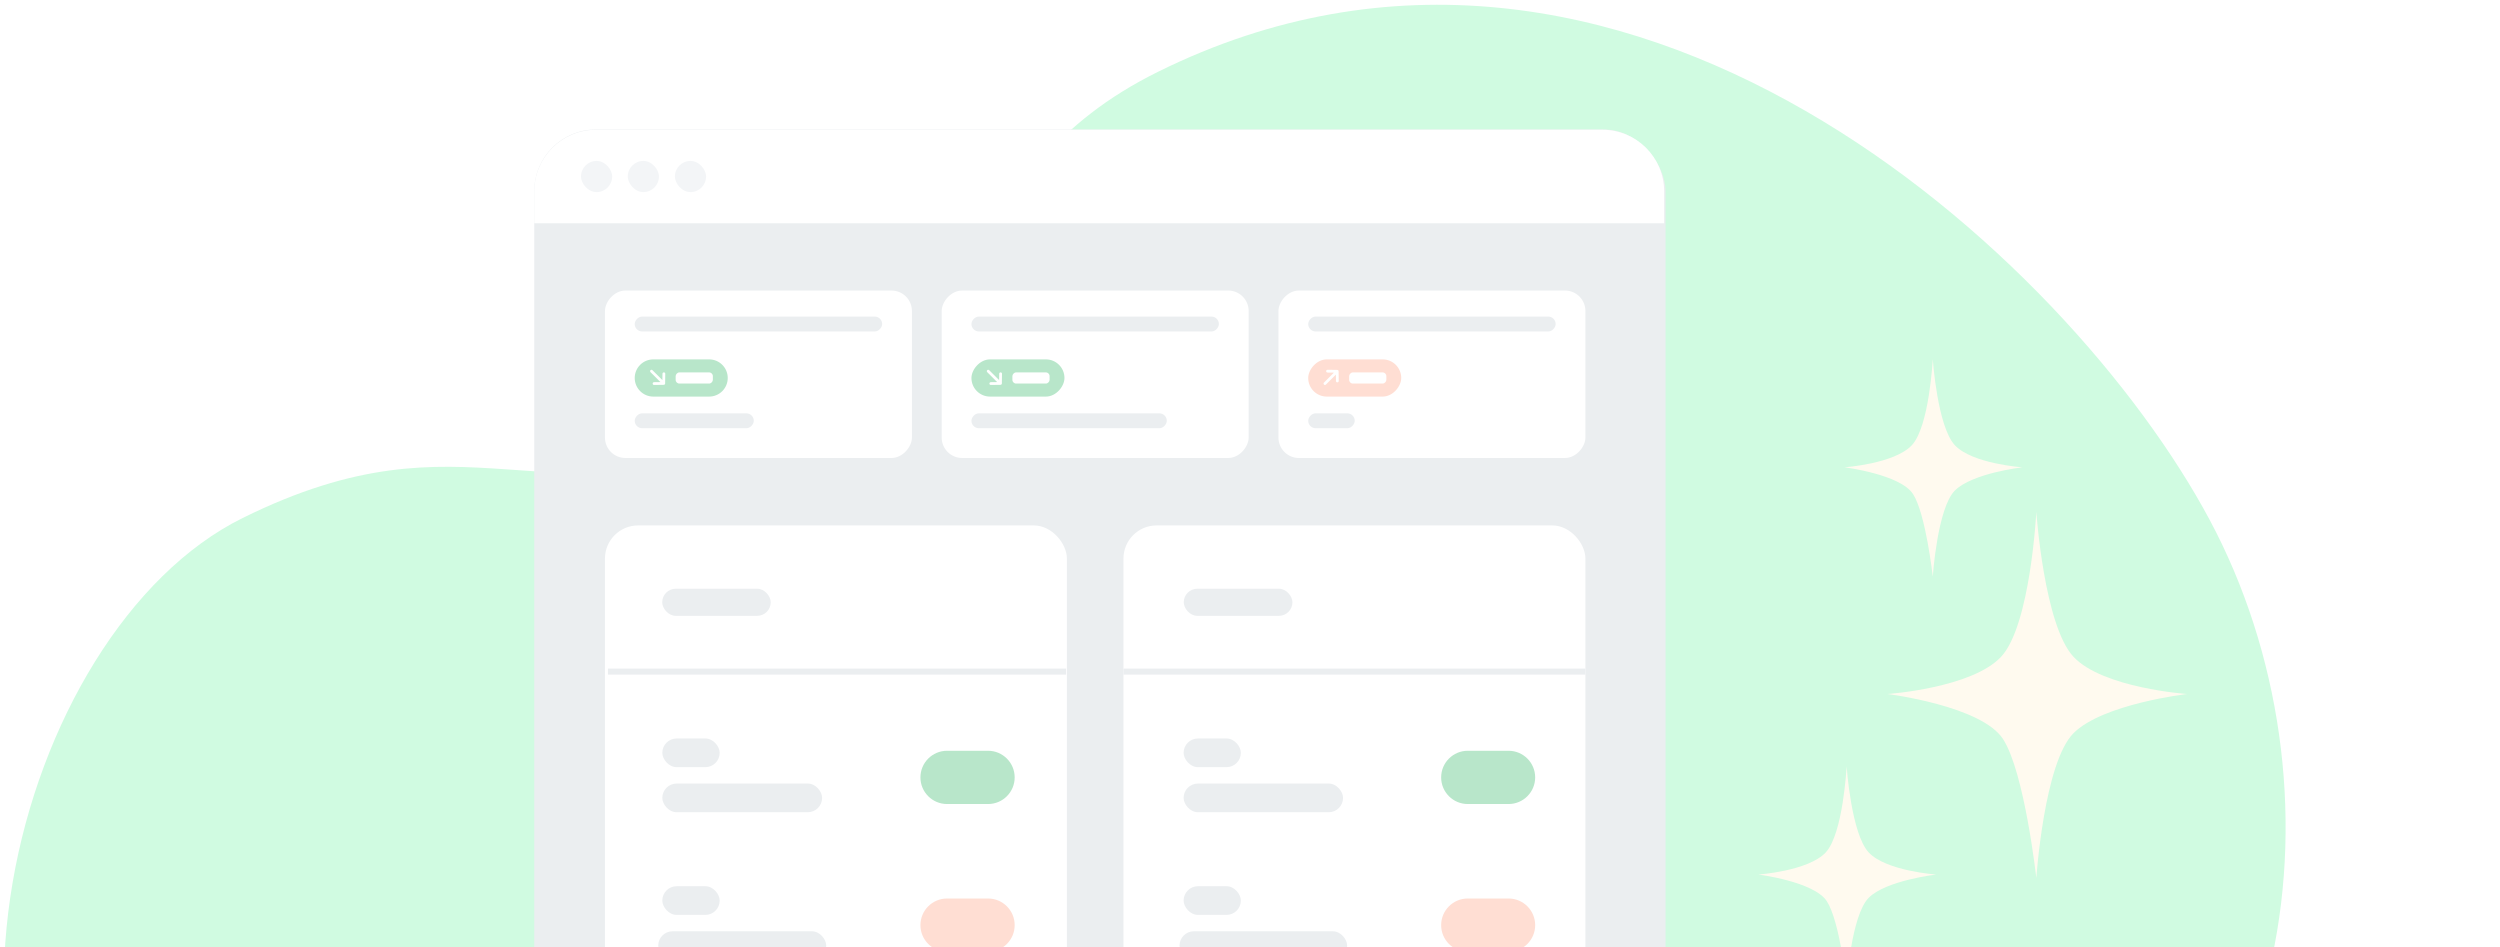 <svg width="380" height="144" viewBox="0 0 380 144" fill="none" xmlns="http://www.w3.org/2000/svg">
<path d="M335.878 79.034C357.308 119.118 349.94 177.093 304.85 198.473C259.759 219.854 223.573 183.297 202.554 184.519C181.534 185.74 178.945 206.648 154.742 221.62C130.54 236.593 61.871 231.313 22.531 200.078C-16.809 168.843 2.129 95.927 36.875 78.74C71.621 61.553 82.057 80.367 117.126 66.181C152.195 51.996 144.408 26.535 176.054 10.895C246.681 -24.013 314.448 38.949 335.878 79.034Z" fill="#D0FBE1"/>
<g filter="url(#filter0_d_1843_53306)">
<rect x="81.207" y="16.812" width="171.958" height="172.674" rx="9.38" fill="#EBEEF0"/>
<mask id="mask0_1843_53306" style="mask-type:alpha" maskUnits="userSpaceOnUse" x="81" y="16" width="173" height="176">
<rect x="81.207" y="16.812" width="171.958" height="174.824" rx="9.38" fill="#DEE3E6"/>
</mask>
<g mask="url(#mask0_1843_53306)">
<rect x="91.953" y="76.998" width="70.216" height="95.293" rx="5.04" fill="white"/>
<rect x="100.672" y="116.233" width="24.289" height="4.359" rx="2.18" fill="#EBEEF0"/>
<rect x="100.672" y="109.383" width="8.719" height="4.359" rx="2.18" fill="#EBEEF0"/>
<rect x="100.672" y="131.839" width="8.719" height="4.359" rx="2.18" fill="#EBEEF0"/>
<path d="M139.906 115.299C139.906 113.063 141.719 111.251 143.954 111.251H150.182C152.418 111.251 154.23 113.063 154.23 115.299C154.23 117.535 152.418 119.347 150.182 119.347H143.954C141.719 119.347 139.906 117.535 139.906 115.299Z" fill="#B8E6CA"/>
<rect x="100.656" y="86.619" width="16.493" height="4.123" rx="2.062" fill="#EBEEF0"/>
<path d="M139.906 137.755C139.906 135.519 141.719 133.707 143.954 133.707H150.182C152.418 133.707 154.23 135.519 154.23 137.755C154.23 139.991 152.418 141.803 150.182 141.803H143.954C141.719 141.803 139.906 139.991 139.906 137.755Z" fill="#FFDED3"/>
<rect x="100.051" y="138.689" width="25.534" height="4.359" rx="2.18" fill="#EBEEF0"/>
<path d="M162.047 99.218L92.409 99.218" stroke="#EBEEF0" stroke-width="0.916"/>
<rect x="170.766" y="76.998" width="70.216" height="95.293" rx="5.04" fill="white"/>
<rect x="179.91" y="116.233" width="24.234" height="4.359" rx="2.18" fill="#EBEEF0"/>
<rect x="179.91" y="109.383" width="8.699" height="4.359" rx="2.18" fill="#EBEEF0"/>
<rect x="179.91" y="131.839" width="8.699" height="4.359" rx="2.18" fill="#EBEEF0"/>
<path d="M219.055 115.299C219.055 113.063 220.867 111.251 223.103 111.251H229.298C231.534 111.251 233.346 113.063 233.346 115.299C233.346 117.535 231.534 119.347 229.298 119.347H223.103C220.867 119.347 219.055 117.535 219.055 115.299Z" fill="#B8E6CA"/>
<rect x="179.93" y="86.619" width="16.521" height="4.123" rx="2.062" fill="#EBEEF0"/>
<path d="M240.98 99.218L170.764 99.218" stroke="#EBEEF0" stroke-width="0.916"/>
<path d="M219.055 137.755C219.055 135.519 220.867 133.707 223.103 133.707H229.298C231.534 133.707 233.346 135.519 233.346 137.755C233.346 139.991 231.534 141.803 229.298 141.803H223.103C220.867 141.803 219.055 139.991 219.055 137.755Z" fill="#FFDED3"/>
<rect x="179.289" y="138.689" width="25.477" height="4.359" rx="2.18" fill="#EBEEF0"/>
<rect width="46.66" height="25.453" rx="3.111" transform="matrix(1 0 0 -1 194.324 66.749)" fill="white"/>
<rect width="7.07" height="2.263" rx="1.131" transform="matrix(1 0 0 -1 198.848 62.224)" fill="#EBEEF0"/>
<rect width="14.139" height="5.656" rx="2.828" transform="matrix(1 0 0 -1 198.848 57.416)" fill="#FFDED3"/>
<rect width="37.611" height="2.263" rx="1.131" transform="matrix(1 0 0 -1 198.848 47.517)" fill="#EBEEF0"/>
<path d="M201.392 55.436L203.257 53.572M203.257 53.572L203.277 55.043M203.257 53.572L201.786 53.551" stroke="white" stroke-width="0.424" stroke-linecap="round" stroke-linejoin="round"/>
<rect width="5.656" height="1.697" rx="0.566" transform="matrix(1 0 0 -1 205.07 55.436)" fill="white"/>
<rect width="46.66" height="25.453" rx="3.111" transform="matrix(1 0 0 -1 143.137 66.749)" fill="white"/>
<rect width="29.693" height="2.263" rx="1.131" transform="matrix(1 0 0 -1 147.66 62.224)" fill="#EBEEF0"/>
<rect width="14.139" height="5.656" rx="2.828" transform="matrix(1 0 0 -1 147.66 57.416)" fill="#B8E6CA"/>
<rect width="37.611" height="2.263" rx="1.131" transform="matrix(1 0 0 -1 147.66 47.517)" fill="#EBEEF0"/>
<path d="M150.207 53.551L152.072 55.416M152.072 55.416L150.601 55.436M152.072 55.416L152.092 53.944" stroke="white" stroke-width="0.424" stroke-linecap="round" stroke-linejoin="round"/>
<rect width="5.656" height="1.697" rx="0.566" transform="matrix(1 0 0 -1 153.883 55.436)" fill="white"/>
<rect width="46.66" height="25.453" rx="3.111" transform="matrix(1 0 0 -1 91.953 66.749)" fill="white"/>
<rect width="18.099" height="2.263" rx="1.131" transform="matrix(1 0 0 -1 96.477 62.224)" fill="#EBEEF0"/>
<path d="M96.477 54.588C96.477 56.15 97.743 57.416 99.305 57.416H107.788C109.35 57.416 110.616 56.15 110.616 54.588C110.616 53.026 109.35 51.76 107.788 51.76H99.305C97.743 51.76 96.477 53.026 96.477 54.588Z" fill="#B8E6CA"/>
<rect width="37.611" height="2.263" rx="1.131" transform="matrix(1 0 0 -1 96.477 47.517)" fill="#EBEEF0"/>
<path d="M99.023 53.551L100.888 55.416M100.888 55.416L99.417 55.436M100.888 55.416L100.909 53.944" stroke="white" stroke-width="0.424" stroke-linecap="round" stroke-linejoin="round"/>
<rect width="5.656" height="1.697" rx="0.566" transform="matrix(1 0 0 -1 102.699 55.436)" fill="white"/>
</g>
<path d="M81.207 26.238C81.207 21.057 85.407 16.857 90.588 16.857H243.572C248.752 16.857 252.952 21.057 252.952 26.238V31.071H81.207V26.238Z" fill="white"/>
<rect x="88.312" y="21.595" width="4.738" height="4.738" rx="2.369" fill="#F3F5F7"/>
<rect x="95.422" y="21.595" width="4.738" height="4.738" rx="2.369" fill="#F3F5F7"/>
<rect x="102.586" y="21.595" width="4.738" height="4.738" rx="2.369" fill="#F3F5F7"/>
</g>
<path d="M315.175 99.836C310.71 95.074 309.52 77.814 309.52 77.814C309.52 77.814 308.627 95.074 304.163 99.836C299.699 104.598 286.902 105.49 286.902 105.49C286.902 105.49 301.187 107.276 304.461 112.335C307.734 117.395 309.52 133.465 309.52 133.465C309.52 133.465 310.71 115.906 315.175 111.442C319.639 106.978 332.435 105.49 332.435 105.49C332.435 105.49 319.639 104.598 315.175 99.836Z" fill="#FFFAEF"/>
<path d="M284.044 129.574C281.394 126.748 280.687 116.502 280.687 116.502C280.687 116.502 280.157 126.748 277.507 129.574C274.858 132.4 267.262 132.93 267.262 132.93C267.262 132.93 275.741 133.99 277.684 136.993C279.627 139.996 280.687 149.536 280.687 149.536C280.687 149.536 281.394 139.113 284.044 136.463C286.693 133.814 294.289 132.93 294.289 132.93C294.289 132.93 286.693 132.4 284.044 129.574Z" fill="#FFFAEF"/>
<path d="M297.137 67.673C294.488 64.847 293.781 54.601 293.781 54.601C293.781 54.601 293.251 64.847 290.601 67.673C287.951 70.5 280.355 71.03 280.355 71.03C280.355 71.03 288.835 72.09 290.778 75.093C292.721 78.096 293.781 87.635 293.781 87.635C293.781 87.635 294.488 77.212 297.137 74.563C299.787 71.913 307.383 71.03 307.383 71.03C307.383 71.03 299.787 70.5 297.137 67.673Z" fill="#FFFAEF"/>
<defs>
<filter id="filter0_d_1843_53306" x="69.743" y="8.215" width="194.885" height="195.602" filterUnits="userSpaceOnUse" color-interpolation-filters="sRGB">
<feFlood flood-opacity="0" result="BackgroundImageFix"/>
<feColorMatrix in="SourceAlpha" type="matrix" values="0 0 0 0 0 0 0 0 0 0 0 0 0 0 0 0 0 0 127 0" result="hardAlpha"/>
<feOffset dy="2.866"/>
<feGaussianBlur stdDeviation="5.732"/>
<feComposite in2="hardAlpha" operator="out"/>
<feColorMatrix type="matrix" values="0 0 0 0 0 0 0 0 0 0 0 0 0 0 0 0 0 0 0.15 0"/>
<feBlend mode="normal" in2="BackgroundImageFix" result="effect1_dropShadow_1843_53306"/>
<feBlend mode="normal" in="SourceGraphic" in2="effect1_dropShadow_1843_53306" result="shape"/>
</filter>
</defs>
</svg>
